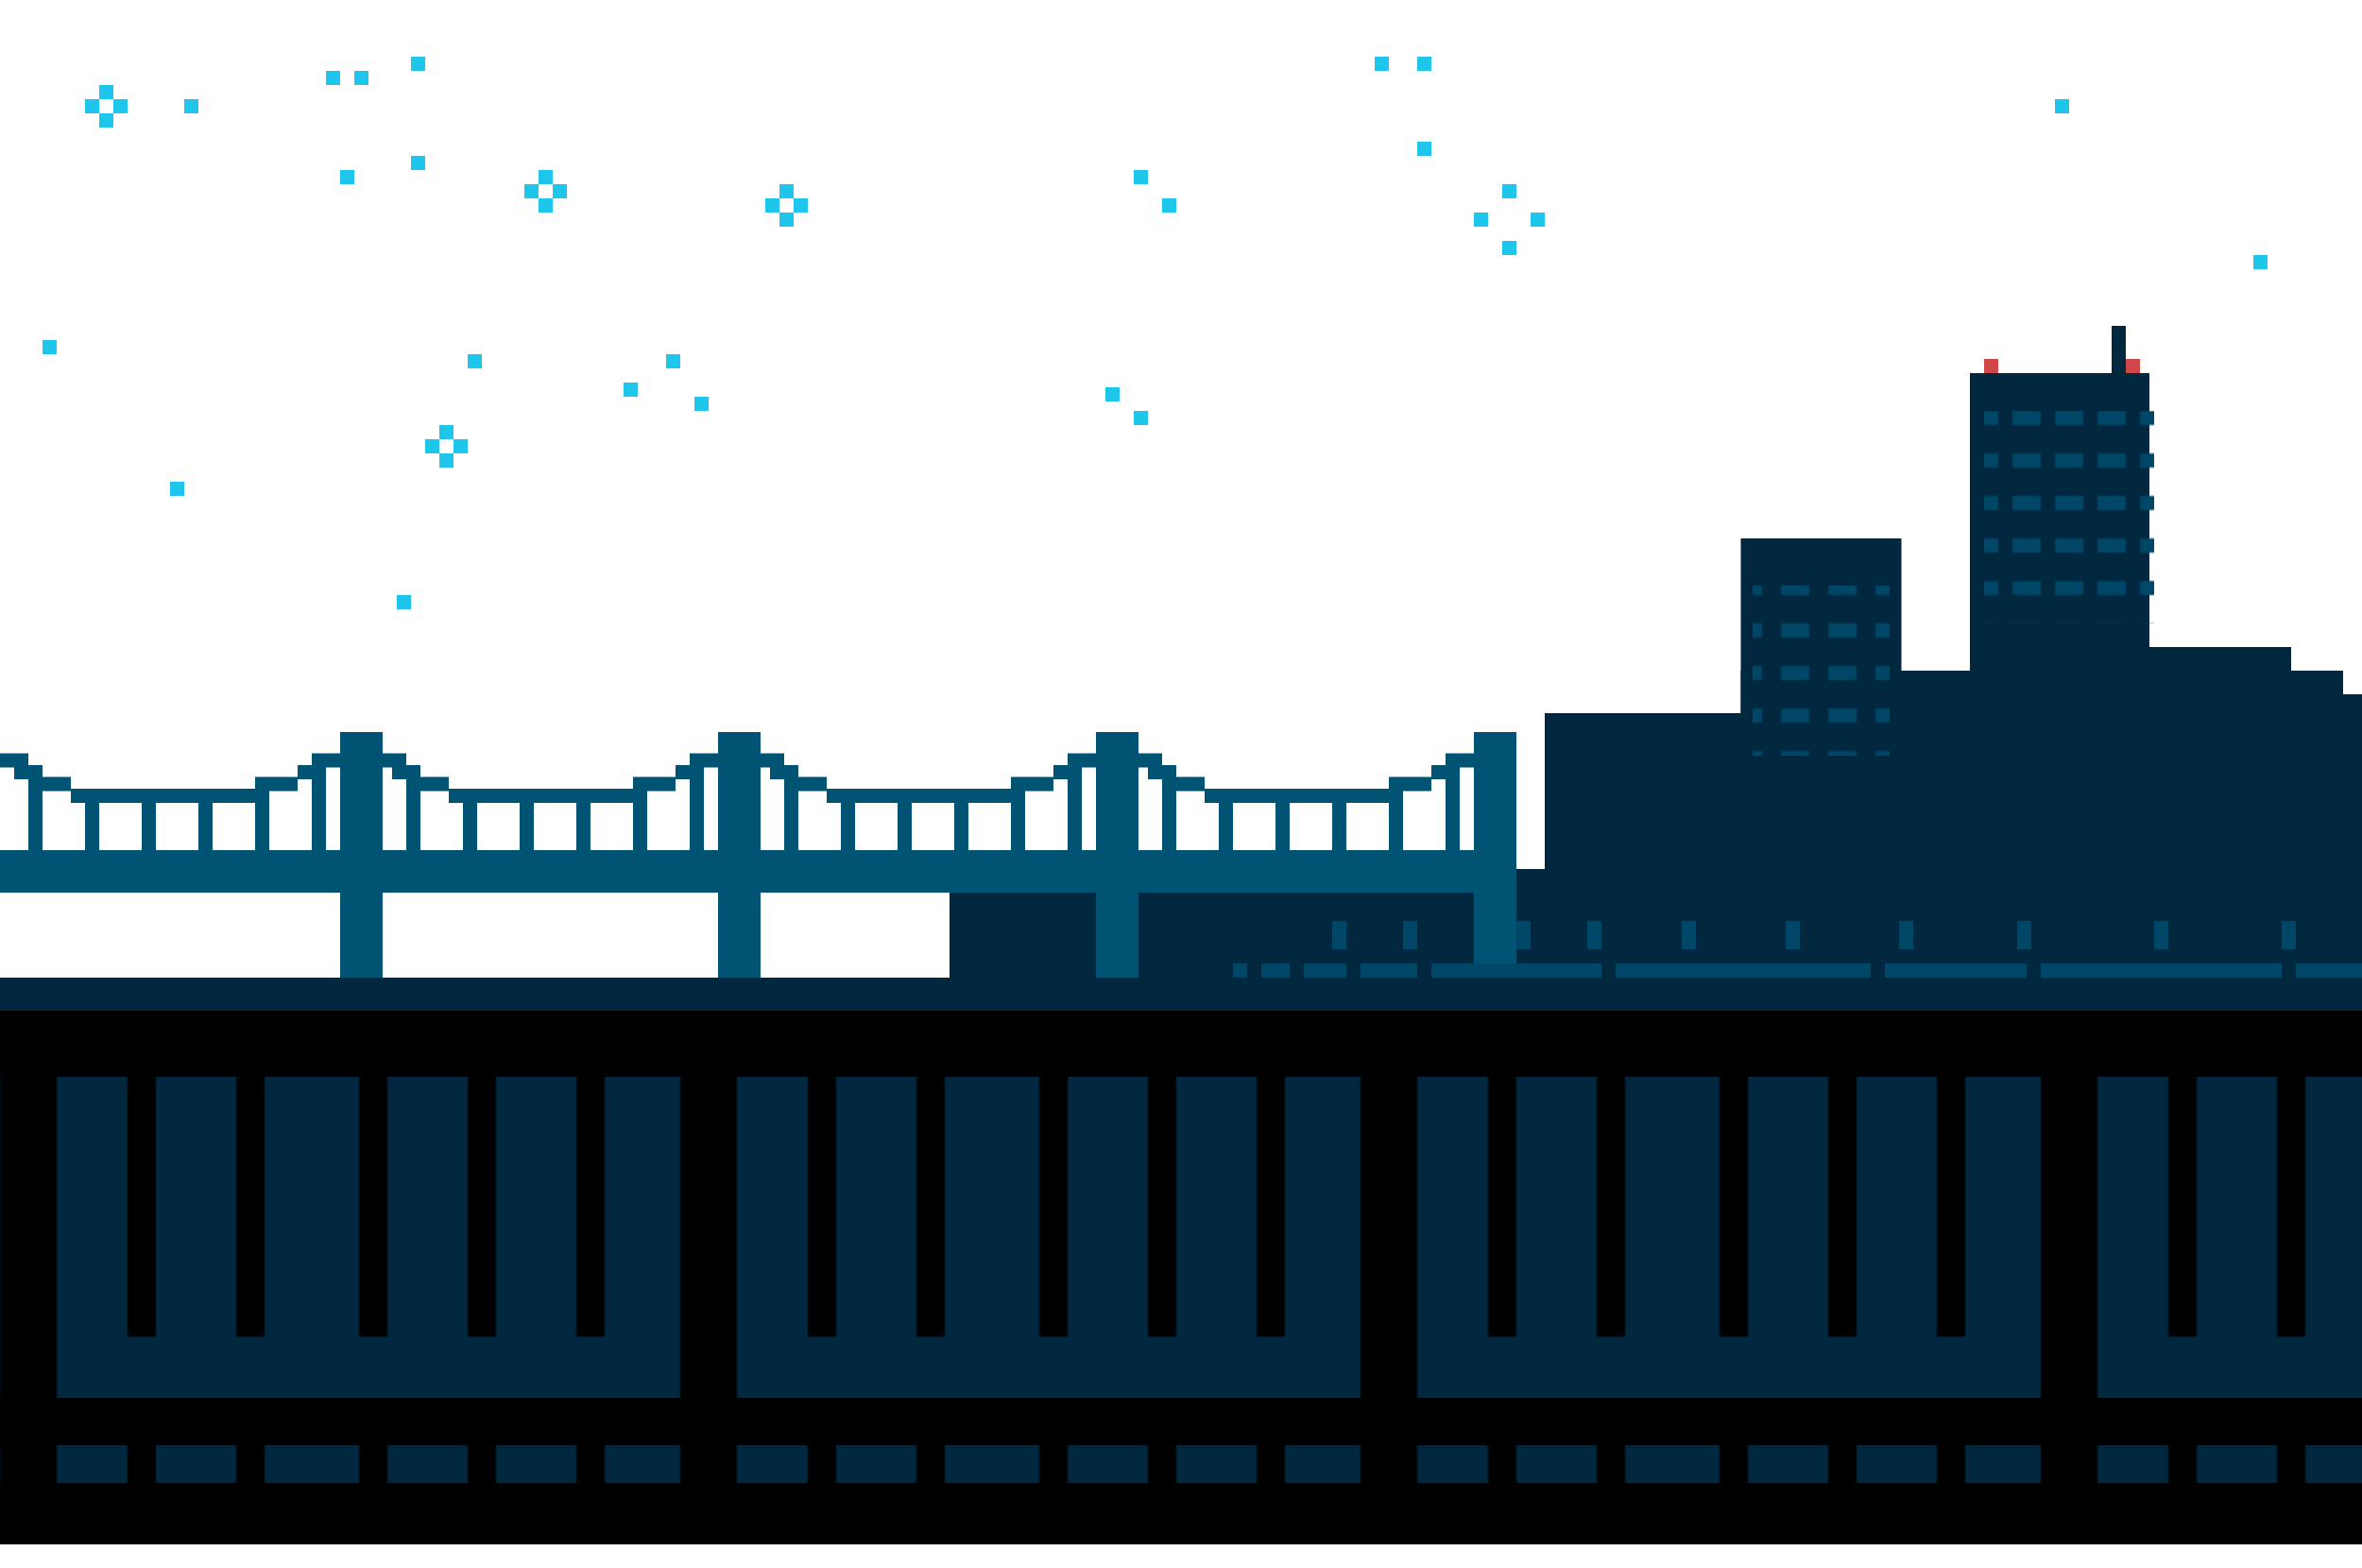 <svg width="1000" height="664" viewBox="0 0 1000 664" xmlns="http://www.w3.org/2000/svg" 
     xmlns:xlink="http://www.w3.org/1999/xlink">
    <style type="text/css">
        #a { animation: x .5s ease alternate infinite; }

        @keyframes x {
           from { fill: #000; }
             to { fill: #fff; }
        }
        svg {
            fill: #15a6c7;
        }
        #bridgePart rect {
            fill: #005373;
        }
    </style>
    <defs>
        <rect id="star0" width="6" height="6" fill="#1ec6ec" />
        <rect id="star0b" width="6" height="6" fill="#fff" />
        <g id="star1">
            <use x="6" xlink:href="#star0" />
            <use y="6" xlink:href="#star0" />
            <use x="12" y="6" xlink:href="#star0" />
            <use x="6" y="12" xlink:href="#star0" />
            <use x="6" y="6" xlink:href="#star0b" />
        </g>
        <g id="star2">
            <use x="12" xlink:href="#star0" />
            <use y="12" xlink:href="#star0" />
            <use x="24" y="12" xlink:href="#star0" />
            <use x="12" y="24" xlink:href="#star0" />
            <path d="M12 6 L18 6 L18 12 L24 12 L24 18 L18 18 L18 24 L12 24 L12 18 L6 18 L6 12 L12 12 Z" fill="white"/>
        </g>

        <rect id="anthenaLight" width="6" height="6" fill="#d04747" />

        <rect id="window" width="12" height="6" fill="#004667" />

        <pattern id="windowPat1" x="0" y="0" width=".333" height=".25"><use xlink:href="#window" /></pattern>
        <pattern id="windowPat2" x="0" y="0" width=".25" height=".2"><use xlink:href="#window" /></pattern>
        
        <g id="sky">
            <use x="18" y="144" xlink:href="#star0" />

            <use x="36" y="36" xlink:href="#star1" />

            <use x="72" y="204" xlink:href="#star0" />
            
            <use x="78" y="42" xlink:href="#star0" />
            
            <use x="138" y="30" xlink:href="#star0" />
            <use x="144" y="72" xlink:href="#star0" />
            <use x="150" y="30" xlink:href="#star0" />
            <use x="162" y="66" xlink:href="#star0b" />
            <use x="168" y="252" xlink:href="#star0" />
            <use x="174" y="24" xlink:href="#star0" />
            <use x="174" y="66" xlink:href="#star0" />

            <use x="180" y="180" xlink:href="#star1" />

            <use x="198" y="150" xlink:href="#star0" />

            <use x="222" y="72" xlink:href="#star1" />

            <use x="264" y="162" xlink:href="#star0" />
            <use x="282" y="150" xlink:href="#star0" />
            <use x="294" y="168" xlink:href="#star0" />

            <use x="324" y="78" xlink:href="#star1" />

            <use x="468" y="164" xlink:href="#star0" />
            <use x="480" y="72" xlink:href="#star0" />
            <use x="480" y="174" xlink:href="#star0" />
            <use x="492" y="84" xlink:href="#star0" />

            <use x="582" y="24" xlink:href="#star0" />
            <use x="600" y="24" xlink:href="#star0" />
            <use x="600" y="60" xlink:href="#star0" />

            <use x="624" y="78" xlink:href="#star2" />

            <use x="696" y="24" xlink:href="#star0b" />

            <use x="870" y="42" xlink:href="#star0" />

            <use x="954" y="108" xlink:href="#star0" />
        </g>

        <g id="buildings0base">
            <rect y="144" width="84" height="114" fill="#01283f" />
            <rect x="83" y="126" width="98" height="132" fill="#01283f" />
            <rect x="83" y="70" width="68" height="132" fill="#01283f" />
            <rect x="180" width="76" height="258" fill="#01283f" />
            <path d="M255 116 L316 116 L316 126 L338 126 L338 136 L346 136 L346 258 L255 258 Z" fill="#01283f" />
        </g>
        <g id="building0Details">
            <use x="186" y="14" xlink:href="#anthenaLight" />
            <rect x="240" width="6" height="22" fill="#01283f" />
            <use x="246" y="14" xlink:href="#anthenaLight" />
            <!-- <use x="186" y="36"  xlink:href="#window" /> -->
            <rect fill="url(#windowPat1)" x="88" y="110" width="58" height="72"/>
            <rect fill="url(#windowPat2)" x="186" y="36" width="72" height="90"/>
        </g>

        <g id="buildings0">
            <rect y="230" width="598" height="48" fill="#01283f" />
            <use x="252" y="20" xlink:href="#buildings0base" />
            <use x="252" y="0" xlink:href="#building0Details" />
        </g>

        <rect id="pierLight" width="6" height="12" fill="#004667" />

        <g id="pierLightsV">
            <use xlink:href="#pierLight" />
            <use x="30" xlink:href="#pierLight" />
            <use x="78" xlink:href="#pierLight" />
            <use x="108" xlink:href="#pierLight" />
            <use x="148" xlink:href="#pierLight" />
            <use x="192" xlink:href="#pierLight" />
            <use x="240" xlink:href="#pierLight" />
            <use x="290" xlink:href="#pierLight" />
            <use x="348" xlink:href="#pierLight" />
            <use x="402" xlink:href="#pierLight" />
        </g>
        <g id="pierLightsH">
            <rect width="6" height="6" fill="#004667" />
            <rect x="12" width="12" height="6" fill="#004667" />
            <rect x="30" width="18" height="6" fill="#004667" />
            <rect x="54" width="24" height="6" fill="#004667" />
            <rect x="84" width="72" height="6" fill="#004667" />
            <rect x="162" width="108" height="6" fill="#004667" />
            <rect x="276" width="60" height="6" fill="#004667" />
            <rect x="342" width="102" height="6" fill="#004667" />
            <rect x="450" width="28" height="6" fill="#004667" />
        </g>
        <g id="pier">
            <!-- <rect width="598" height="48" fill="#01283f" /> -->
            <use x="162" y="22" xlink:href="#pierLightsV" />
            <use x="120" y="40" xlink:href="#pierLightsH" />
        </g>

        <g id="bridgePart">
            <!-- floor -->
            <rect y="50" width="146" height="18" /> 
            
            <!-- tiny bars -->
            <rect x="12" y="16" width="6" height="34" />
            <rect x="36" y="28" width="6" height="22" />
            <rect x="60" y="28" width="6" height="22" />
            <rect x="84" y="28" width="6" height="22" />
            <rect x="108" y="28" width="6" height="22" />
            <rect x="132" y="16" width="6" height="34" />

            <rect y="9" width="12" height="6" />
            <rect x="6" y="14" width="12" height="6" />
            <rect x="12" y="19" width="18" height="6" />
            <rect x="30" y="24" width="84" height="6" />
            <rect x="108" y="19" width="18" height="6" />
            <rect x="126" y="14" width="12" height="6" />
            <rect x="132" y="9" width="13" height="6" />

            <!-- main bar -->
            <rect x="144" width="18" height="105" />
        </g>

        <g id="bridge">
            <use x="480" xlink:href="#bridgePart" />
            <use x="320" xlink:href="#bridgePart" />
            <use x="160" xlink:href="#bridgePart" />
            <use x="0" xlink:href="#bridgePart" />
        </g>

        <rect id="river" width="1000" height="240" fill="#01283f" />

        <pattern id="railingPart0" x="0" y="0" width=".2" height="1">
            <rect x="0" y="0" width="24" height="180" fill="#000" /> <!-- wider bar -->
            <rect x="54" y="0" width="12" height="138" fill="#000" />
            <rect x="100" y="0" width="12" height="138" fill="#000" />
            <rect x="152" y="0" width="12" height="138" fill="#000" />
            <rect x="198" y="0" width="12" height="138" fill="#000" />
            <rect x="244" y="0" width="12" height="138" fill="#000" />
        </pattern>

        <g id="railingPart">    
            <rect x="0" y="0" width="20" height="180" fill="#000" />
            <rect x="60" y="0" width="10" height="152" fill="#000" />
            <rect x="100" y="0" width="10" height="152" fill="#000" />
            <rect x="140" y="0" width="10" height="152" fill="#000" />
            <rect x="180" y="0" width="10" height="152" fill="#000" />
            <rect x="220" y="0" width="10" height="152" fill="#000" />
        </g>
        
        <g id="railing">
            <!-- top bar -->
            <rect x="0" y="0" width="1000" height="28" fill="#000" />
            
            <!-- vertical bars -->
            <rect fill="url(#railingPart0)" stroke="black" x="-208" y="26" width="1440" height="180"/>

            <!-- bottom bar -->
            <rect x="0" y="164" width="1000" height="20" fill="#000" />

            <!-- floor -->
            <rect x="0" y="200" width="1000" height="26" fill="#000" />
        </g>

        <g id="lamppost">
            <path d="M100 0 L140 0 L140 4 L145 4 L145 12 L100 12 L100 18 L80 18 L80 22 L74 22 L74 26 L70 26 L70 512 L60 512 L60 26 L62 26 L62 22 L64 22 L64 18 L66 18 L66 16 L70 16 L70 12 L80 12 L80 8 L90 8 L90 4 L100 4 Z" fill="#000324" /> <!-- fill="#000324"-->
            <path id="a" d="M110 16 L140 16 L140 26 L136 26 L136 30 L110 30 Z" fill="#000" />
        </g>
    </defs>
    
    <use xlink:href="#sky" />

    <use x="402" y="138" xlink:href="#buildings0" />

    <use x="0" y="310" xlink:href="#bridge" />
    <use x="0" y="414" xlink:href="#river" />
    <use x="402" y="368" xlink:href="#pier" />

    

    <use x="0" y="428" xlink:href="#railing" />

    <!-- <use x="-20" y="116" xlink:href="#lamppost" /> -->

</svg>